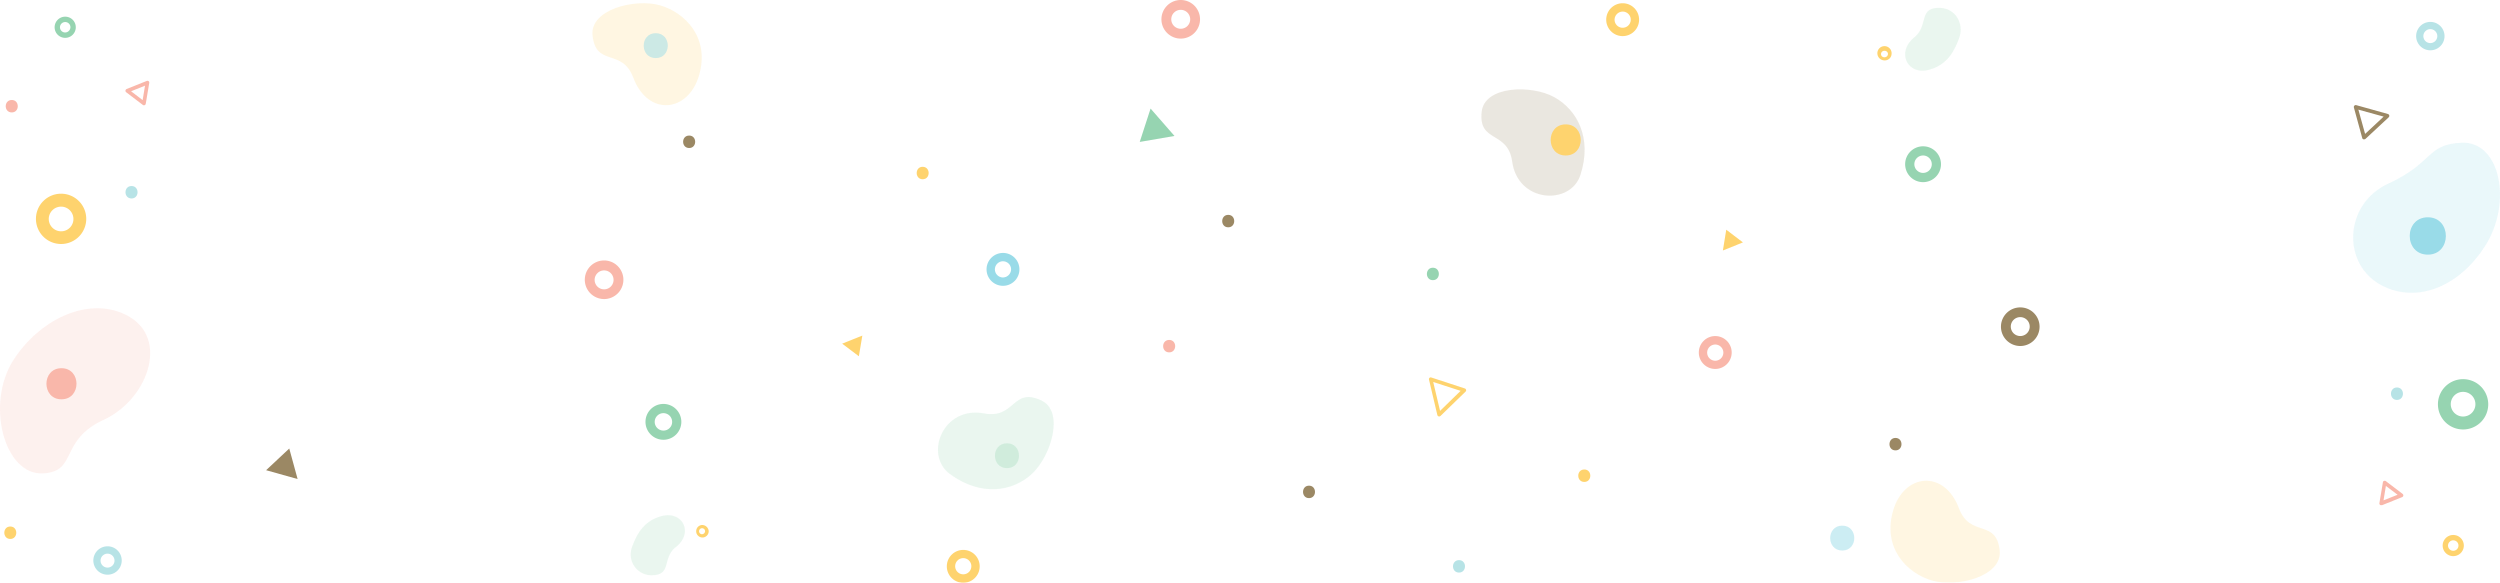 <svg xmlns="http://www.w3.org/2000/svg" viewBox="0 0 1088 253.627"><defs><style>.a{opacity:0.7;}.b{opacity:0.2;}.c{fill:#705522;}.d{fill:#6dccde;}.e{fill:#69c290;}.f{fill:#fec130;}.g{fill:#f69986;}.h{fill:#98d7dc;}.i{opacity:0.5;}.j{opacity:0.3;}</style></defs><g class="a"><g class="b" transform="translate(644.703 38.884)"><path class="c" d="M1080.271,596.4c-1.9-13.709-14.793-7.911-13.276-21.729,1.246-11.325,21.675-11.813,31.591-6.34s16.635,17.719,11.379,33.867C1105.685,615.527,1082.764,614.443,1080.271,596.4Z" transform="translate(-1066.872 -564.935)"/></g><g class="b" transform="translate(1024.087 62.096)"><path class="d" d="M1276.935,624.558c19.724-9.049,16.473-17.069,31.808-17.773,16.96-.813,22.325,26.281,10.187,45.138-11.217,17.394-29.207,24.818-44.487,17.177C1256.561,660.159,1257.32,633.553,1276.935,624.558Z" transform="translate(-1261.601 -606.767)"/></g><g class="b" transform="translate(274.5 224.226)"><path class="e" d="M879.989,915.09c-5.961,4.66-1.842,11.813-9.754,12.246a9.068,9.068,0,0,1-9.374-12.138c1.951-5.473,5.039-11.488,12.788-13.547C882.969,899.105,887.846,908.967,879.989,915.09Z" transform="translate(-860.341 -901.241)"/></g><g transform="translate(280.917 175.79)"><path class="e" d="M874.6,813.7a7.8,7.8,0,1,0,7.8,7.8A7.8,7.8,0,0,0,874.6,813.7Zm0,11.6A3.793,3.793,0,1,1,878.4,821.5,3.77,3.77,0,0,1,874.6,825.3Z" transform="translate(-866.8 -813.7)"/></g><g transform="translate(429.347 110.079)"><path class="d" d="M965.353,694.4a7.153,7.153,0,1,0,7.153,7.153A7.146,7.146,0,0,0,965.353,694.4Zm0,10.675a3.522,3.522,0,1,1,3.522-3.522A3.586,3.586,0,0,1,965.353,705.075Z" transform="translate(-958.2 -694.4)"/></g><g transform="translate(302.359 228.485)"><path class="f" d="M886.234,909.1a2.727,2.727,0,1,0,3.034,2.709A2.87,2.87,0,0,0,886.234,909.1Zm0,4.01a1.31,1.31,0,1,1,1.463-1.3A1.4,1.4,0,0,1,886.234,913.11Z" transform="translate(-883.2 -909.1)"/></g><g transform="translate(254.503 113.348)"><path class="g" d="M858.7,700.3a8.4,8.4,0,1,0,8.4,8.4A8.406,8.406,0,0,0,858.7,700.3Zm0,12.571a4.118,4.118,0,1,1,4.118-4.118A4.116,4.116,0,0,1,858.7,712.871Z" transform="translate(-850.3 -700.3)"/></g><g transform="translate(412.054 239.322)"><path class="f" d="M954.753,929.1a7.153,7.153,0,1,0,7.153,7.153A7.146,7.146,0,0,0,954.753,929.1Zm0,10.621a3.522,3.522,0,1,1,3.522-3.522A3.515,3.515,0,0,1,954.753,939.721Z" transform="translate(-947.6 -929.1)"/></g><g transform="translate(40.622 237.751)"><path class="h" d="M776.177,926.2a6.177,6.177,0,1,0,6.177,6.177A6.175,6.175,0,0,0,776.177,926.2Zm0,9.266a3.034,3.034,0,1,1,3.034-3.034A3.029,3.029,0,0,1,776.177,935.466Z" transform="translate(-770 -926.2)"/></g><g transform="translate(15.642 84.298)"><path class="f" d="M734.846,647.5a10.946,10.946,0,1,0,10.946,10.946A10.95,10.95,0,0,0,734.846,647.5Zm0,16.364a5.365,5.365,0,1,1,5.365-5.365A5.342,5.342,0,0,1,734.846,663.864Z" transform="translate(-723.9 -647.5)"/></g><g transform="translate(115.807 195.2)"><path class="c" d="M808.6,858.429,818.679,849l3.631,13.276Z" transform="translate(-808.6 -849)"/></g><g transform="translate(366.514 146.042)"><path class="f" d="M930.778,759.8l-1.517,9L922,763.322Z" transform="translate(-922 -759.8)"/></g><g transform="translate(54.592 35.165)"><path class="g" d="M803.865,570.073a.874.874,0,0,1-.488-.163l-7.261-5.527a.833.833,0,0,1-.325-.759.864.864,0,0,1,.488-.65l8.778-3.522a.864.864,0,0,1,.813.108.8.8,0,0,1,.271.759l-1.517,9.049a.7.7,0,0,1-.488.6A.413.413,0,0,1,803.865,570.073Zm-5.635-6.123,5.039,3.847,1.03-6.286Z" transform="translate(-795.781 -559.396)"/></g><g transform="translate(496.014 47.248)"><path class="e" d="M1013.718,592.221l-15.118,2.6,4.714-14.522Z" transform="translate(-998.6 -580.3)"/></g><g transform="translate(54.616 80.957)"><path class="h" d="M798.467,647.019c3.468,0,3.468-5.419,0-5.419-3.522,0-3.522,5.419,0,5.419Z" transform="translate(-795.825 -641.6)"/></g><g transform="translate(398.947 72.591)"><path class="f" d="M946.3,631.819c3.468,0,3.468-5.419,0-5.419s-3.468,5.419,0,5.419Z" transform="translate(-943.7 -626.4)"/></g><g transform="translate(297.293 58.998)"><path class="c" d="M882.967,607.119c3.468,0,3.468-5.419,0-5.419-3.522,0-3.522,5.419,0,5.419Z" transform="translate(-880.325 -601.7)"/></g><g transform="translate(506.194 147.935)"><path class="g" d="M1013.167,768.719c3.468,0,3.468-5.419,0-5.419-3.522,0-3.522,5.419,0,5.419Z" transform="translate(-1010.525 -763.3)"/></g><g transform="translate(2.488 43.512)"><path class="g" d="M702.267,580.219c3.468,0,3.468-5.419,0-5.419-3.522,0-3.522,5.419,0,5.419Z" transform="translate(-699.625 -574.8)"/></g><g transform="translate(20.207 160.237)"><path class="g" d="M738.868,799.047c8.724,0,8.724-13.547,0-13.547s-8.724,13.547,0,13.547Z" transform="translate(-732.325 -785.5)"/></g><g transform="translate(531.906 93.505)"><path class="c" d="M1029.184,669.819c3.468,0,3.468-5.419,0-5.419s-3.522,5.419,0,5.419Z" transform="translate(-1026.563 -664.4)"/></g><g transform="translate(674.853 54.128)"><path class="f" d="M1116.168,606.347c8.724,0,8.724-13.547,0-13.547s-8.724,13.547,0,13.547Z" transform="translate(-1109.625 -592.8)"/></g><g class="b" transform="translate(0 134.156)"><path class="g" d="M740.315,785.328c-19.724,9.049-11.325,22.65-26.606,23.409-16.96.813-24.98-30.453-12.842-49.31,11.217-17.394,31.049-26.931,46.98-20.591C769.956,747.669,759.931,776.333,740.315,785.328Z" transform="translate(-695.033 -736.868)"/></g><g transform="translate(23.77 7.261)"><path class="e" d="M743.506,507.9a4.606,4.606,0,1,0,4.606,4.606A4.6,4.6,0,0,0,743.506,507.9Zm0,6.882a2.276,2.276,0,1,1,2.276-2.276A2.364,2.364,0,0,1,743.506,514.782Z" transform="translate(-738.9 -507.9)"/></g><g class="b" transform="translate(257.812 1.4)"><path class="f" d="M860.672,529.442c-4.877-12.951-16.2-4.443-17.719-18.315-1.246-11.325,18.532-16.256,29.423-13.113s21.675,14.089,16.96,30.4S867.066,546.511,860.672,529.442Z" transform="translate(-842.896 -497.083)"/></g><g class="i" transform="translate(318.138 15.443)"><path class="d" d="M896.668,533.837c6.99,0,6.99-10.837,0-10.837s-6.99,10.837,0,10.837Z" transform="translate(-929.425 -524)"/></g><g class="b" transform="translate(829.093 3.395)"><path class="e" d="M1197.715,513.627c6.123-4.877,1.9-12.409,10.025-12.842,7.911-.433,11.65,6.936,9.645,12.734-2,5.744-5.148,12.029-13.167,14.2C1194.68,530.371,1189.7,520.021,1197.715,513.627Z" transform="translate(-1193.711 -500.766)"/></g><g transform="translate(829.12 63.663)"><path class="e" d="M1209.8,625.706a7.8,7.8,0,1,0-7.8-7.8A7.8,7.8,0,0,0,1209.8,625.706Zm0-11.6a3.793,3.793,0,1,1-3.793,3.793A3.77,3.77,0,0,1,1209.8,614.11Z" transform="translate(-1202 -610.1)"/></g><g transform="translate(739.326 146.259)"><path class="g" d="M1155.353,774.405a7.153,7.153,0,1,0-7.153-7.153A7.146,7.146,0,0,0,1155.353,774.405Zm0-10.621a3.522,3.522,0,1,1-3.522,3.522A3.515,3.515,0,0,1,1155.353,763.785Z" transform="translate(-1148.2 -760.1)"/></g><g transform="translate(817.039 20.645)"><path class="f" d="M1206.489,538.235a2.935,2.935,0,0,0,3.089-2.818,3.1,3.1,0,1,0-3.089,2.818Zm0-4.172a1.427,1.427,0,0,1,1.517,1.409,1.5,1.5,0,0,1-1.517,1.409,1.427,1.427,0,0,1-1.517-1.409A1.459,1.459,0,0,1,1206.489,534.063Z" transform="translate(-1203.4 -532.6)"/></g><g transform="translate(870.817 133.781)"><path class="c" d="M1234.7,754.2a8.4,8.4,0,1,0-8.4-8.4A8.406,8.406,0,0,0,1234.7,754.2Zm0-12.571a4.118,4.118,0,1,1-4.118,4.118A4.116,4.116,0,0,1,1234.7,741.627Z" transform="translate(-1226.3 -737.4)"/></g><g transform="translate(505.455)"><path class="g" d="M1011.8,511.3a8.4,8.4,0,1,0-8.4-8.4A8.406,8.406,0,0,0,1011.8,511.3Zm0-12.517a4.118,4.118,0,1,1-4.118,4.118A4.116,4.116,0,0,1,1011.8,498.781Z" transform="translate(-1003.4 -494.5)"/></g><g transform="translate(699.028 1.409)"><path class="f" d="M1130.653,511.405a7.153,7.153,0,1,0-7.153-7.153A7.146,7.146,0,0,0,1130.653,511.405Zm0-10.675a3.522,3.522,0,1,1-3.522,3.522A3.586,3.586,0,0,1,1130.653,500.73Z" transform="translate(-1123.5 -497.1)"/></g><g transform="translate(1051.505 9.537)"><path class="h" d="M1318.377,524.455a6.177,6.177,0,1,0-6.177-6.177A6.175,6.175,0,0,0,1318.377,524.455Zm0-9.212a3.034,3.034,0,1,1-3.034,3.034A3.029,3.029,0,0,1,1318.377,515.243Z" transform="translate(-1312.2 -512.1)"/></g><g transform="translate(1060.988 165.014)"><path class="e" d="M1340.646,815.891a10.946,10.946,0,1,0-10.946-10.946A10.95,10.95,0,0,0,1340.646,815.891Zm0-16.364a5.365,5.365,0,1,1-5.365,5.365A5.342,5.342,0,0,1,1340.646,799.527Z" transform="translate(-1329.7 -794)"/></g><g transform="translate(1024.392 45.743)"><path class="c" d="M1266.573,592.485a.326.326,0,0,1-.217-.054.7.7,0,0,1-.542-.542l-3.63-13.276a.907.907,0,0,1,.217-.813.868.868,0,0,1,.813-.217l13.763,3.847a.932.932,0,0,1,.6.6.907.907,0,0,1-.217.813l-10.133,9.428A1.541,1.541,0,0,1,1266.573,592.485Zm-2.438-12.951,2.926,10.566,8.074-7.532Z" transform="translate(-1262.164 -577.564)"/></g><g transform="translate(749.801 99.967)"><path class="f" d="M1159.4,685.149l1.463-9.049,7.261,5.527Z" transform="translate(-1159.4 -676.1)"/></g><g transform="translate(1035.506 209.246)"><path class="g" d="M1283.447,884.219a.756.756,0,0,1-.488-.163.8.8,0,0,1-.271-.759l1.517-9.049a.7.7,0,0,1,.488-.6.884.884,0,0,1,.813.108l7.261,5.527a.833.833,0,0,1,.325.759.864.864,0,0,1-.488.65l-8.778,3.522A.805.805,0,0,0,1283.447,884.219Zm2.059-8.4-1.03,6.286,6.123-2.438Z" transform="translate(-1282.674 -873.596)"/></g><g transform="translate(621.875 164.241)"><path class="f" d="M1079.273,809.715a.326.326,0,0,1-.217-.054.852.852,0,0,1-.542-.6l-3.63-15.389a.769.769,0,0,1,.217-.759.757.757,0,0,1,.813-.163l14.576,4.768a.852.852,0,0,1,.542.6.8.8,0,0,1-.217.759L1079.869,809.5A1.136,1.136,0,0,1,1079.273,809.715Zm-2.547-15.01,2.98,12.571,8.941-8.724Z" transform="translate(-1074.864 -792.7)"/></g><g transform="translate(1040.559 168.628)"><path class="h" d="M1294.6,806.319c3.468,0,3.468-5.419,0-5.419s-3.468,5.419,0,5.419Z" transform="translate(-1292 -800.9)"/></g><g transform="translate(686.856 204.318)"><path class="f" d="M1125.767,869.919c3.468,0,3.468-5.419,0-5.419-3.522,0-3.522,5.419,0,5.419Z" transform="translate(-1123.125 -864.5)"/></g><g transform="translate(1.879 229.135)"><path class="f" d="M701.1,915.719c3.468,0,3.468-5.419,0-5.419s-3.468,5.419,0,5.419Z" transform="translate(-698.5 -910.3)"/></g><g transform="translate(632.342 243.766)"><path class="h" d="M1091.784,942.719c3.468,0,3.468-5.419,0-5.419s-3.522,5.419,0,5.419Z" transform="translate(-1089.162 -937.3)"/></g><g transform="translate(822.303 190.587)"><path class="c" d="M1210.184,846.219c3.468,0,3.468-5.419,0-5.419s-3.522,5.419,0,5.419Z" transform="translate(-1207.563 -840.8)"/></g><g transform="translate(620.988 116.51)"><path class="e" d="M1084.7,711.619c3.468,0,3.468-5.419,0-5.419s-3.468,5.419,0,5.419Z" transform="translate(-1082.1 -706.2)"/></g><g transform="translate(1048.714 94.563)"><path class="d" d="M1314.934,682.456c10.458,0,10.458-16.256,0-16.256-10.512,0-10.512,16.256,0,16.256Z" transform="translate(-1307.05 -666.2)"/></g><g transform="translate(567.082 211.362)"><path class="c" d="M1051.1,882.919c3.468,0,3.468-5.419,0-5.419s-3.468,5.419,0,5.419Z" transform="translate(-1048.5 -877.5)"/></g><g class="j" transform="translate(432.99 192.911)"><path class="e" d="M967.568,855.737c6.99,0,6.99-10.837,0-10.837s-6.99,10.837,0,10.837Z" transform="translate(-962.325 -844.9)"/></g><g class="b" transform="translate(408.204 172.782)"><path class="e" d="M947.826,814.775c13.6,2.547,12.192-11.542,24.818-5.69,10.35,4.768,4.335,24.276-3.956,31.97s-22.054,10.133-35.763.108C921.6,832.765,929.89,811.416,947.826,814.775Z" transform="translate(-927.75 -807.649)"/></g><g transform="translate(1063.047 232.82)"><path class="f" d="M1338.106,926.312a4.606,4.606,0,1,0-4.606-4.606A4.6,4.6,0,0,0,1338.106,926.312Zm0-6.882a2.276,2.276,0,1,1-2.276,2.276A2.289,2.289,0,0,1,1338.106,919.43Z" transform="translate(-1333.5 -917.1)"/></g><g class="b" transform="translate(822.742 209.22)"><path class="f" d="M1196.7,885.551c4.877,12.951,16.2,4.443,17.719,18.315,1.246,11.325-18.532,16.256-29.423,13.113s-21.675-14.089-16.961-30.4S1190.31,868.537,1196.7,885.551Z" transform="translate(-1166.902 -873.548)"/></g><g class="i" transform="translate(796.499 228.756)"><path class="d" d="M1191.968,920.437c6.99,0,6.99-10.837,0-10.837s-6.99,10.837,0,10.837Z" transform="translate(-1186.725 -909.6)"/></g></g></svg>